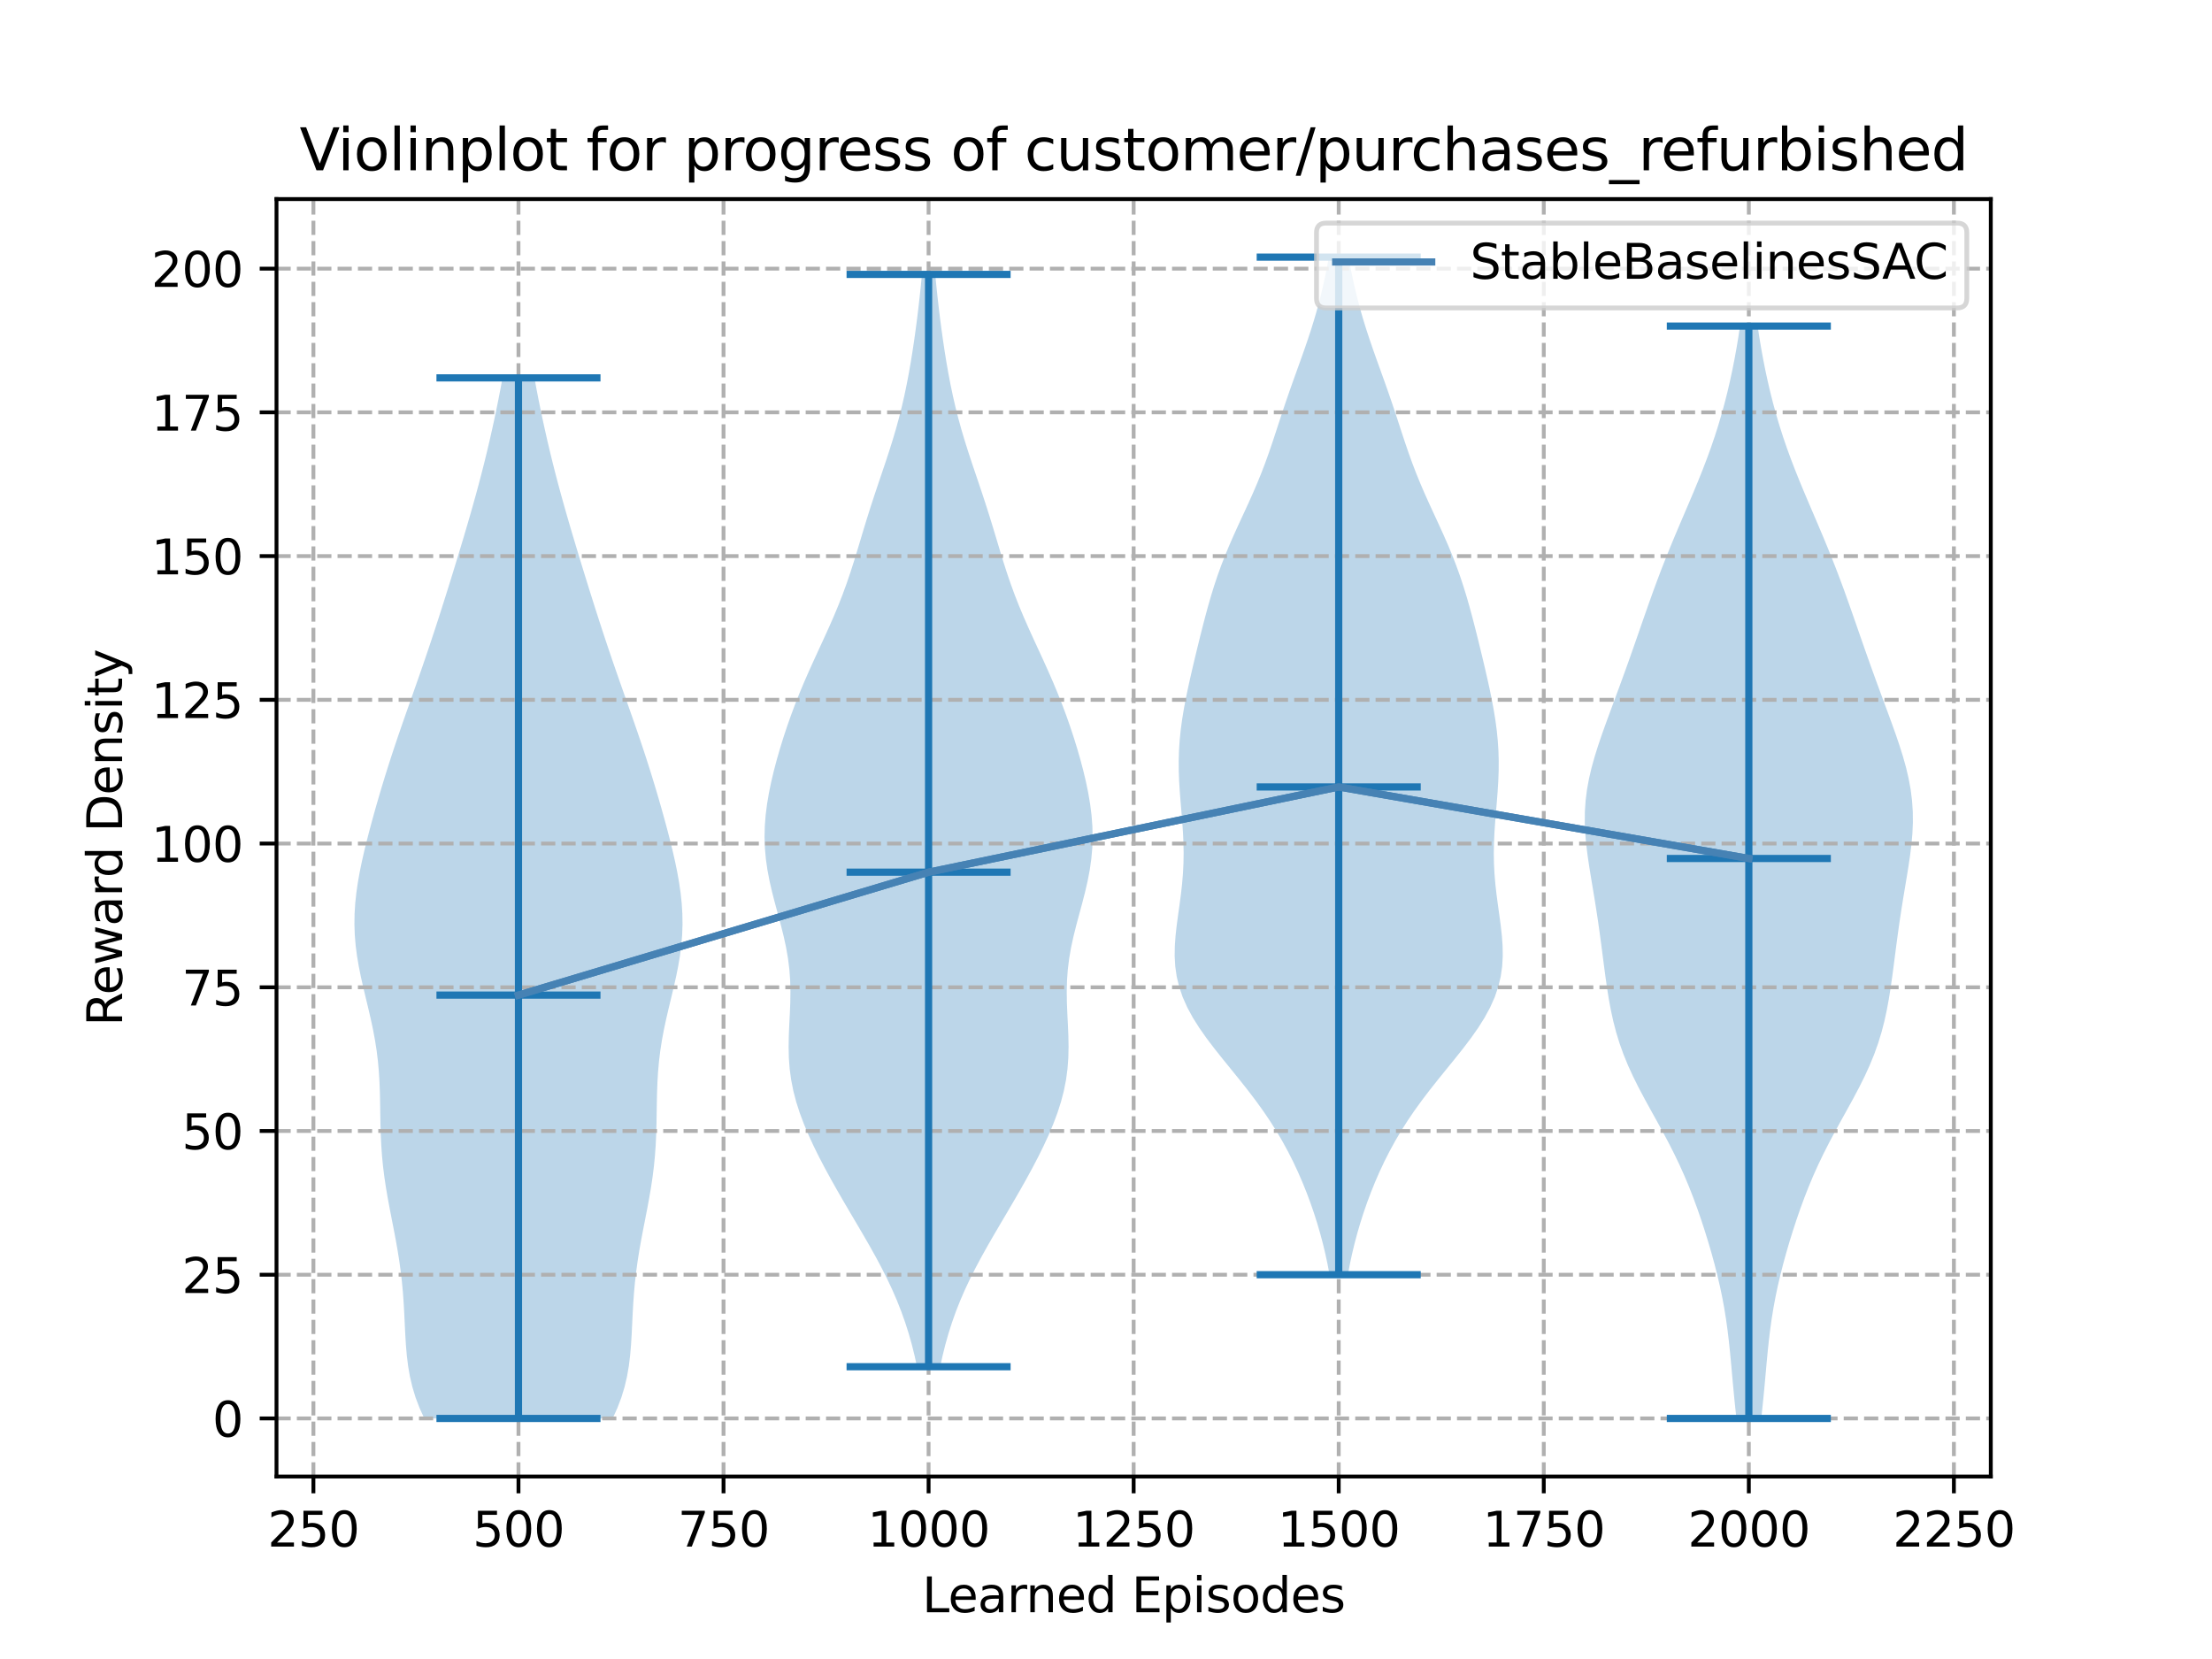 <?xml version="1.0" encoding="utf-8" standalone="no"?>
<!DOCTYPE svg PUBLIC "-//W3C//DTD SVG 1.1//EN"
  "http://www.w3.org/Graphics/SVG/1.1/DTD/svg11.dtd">
<svg xmlns:xlink="http://www.w3.org/1999/xlink" width="460.8pt" height="345.6pt" viewBox="0 0 460.8 345.6" xmlns="http://www.w3.org/2000/svg" version="1.1">
 <defs>
  <style type="text/css">*{stroke-linejoin: round; stroke-linecap: butt}</style>
 </defs>
 <g id="figure_1">
  <g id="patch_1">
   <path d="M 0 345.6 
L 460.8 345.6 
L 460.8 0 
L 0 0 
z
" style="fill: #ffffff"/>
  </g>
  <g id="axes_1">
   <g id="patch_2">
    <path d="M 57.6 307.584 
L 414.72 307.584 
L 414.72 41.472 
L 57.6 41.472 
z
" style="fill: #ffffff"/>
   </g>
   <g id="PolyCollection_1">
    <path d="M 127.622 295.488 
L 88.392 295.488 
L 87.396 293.298 
L 86.567 291.109 
L 85.902 288.919 
L 85.39 286.73 
L 85.013 284.54 
L 84.744 282.35 
L 84.558 280.161 
L 84.425 277.971 
L 84.318 275.782 
L 84.213 273.592 
L 84.089 271.402 
L 83.932 269.213 
L 83.729 267.023 
L 83.477 264.834 
L 83.173 262.644 
L 82.824 260.454 
L 82.435 258.265 
L 82.02 256.075 
L 81.592 253.886 
L 81.167 251.696 
L 80.76 249.507 
L 80.387 247.317 
L 80.061 245.127 
L 79.789 242.938 
L 79.576 240.748 
L 79.422 238.559 
L 79.319 236.369 
L 79.257 234.179 
L 79.219 231.99 
L 79.186 229.8 
L 79.138 227.611 
L 79.057 225.421 
L 78.924 223.231 
L 78.727 221.042 
L 78.458 218.852 
L 78.115 216.663 
L 77.705 214.473 
L 77.237 212.283 
L 76.73 210.094 
L 76.203 207.904 
L 75.681 205.715 
L 75.186 203.525 
L 74.744 201.335 
L 74.373 199.146 
L 74.09 196.956 
L 73.908 194.767 
L 73.833 192.577 
L 73.865 190.387 
L 74 188.198 
L 74.232 186.008 
L 74.55 183.819 
L 74.94 181.629 
L 75.391 179.439 
L 75.89 177.25 
L 76.428 175.06 
L 76.995 172.871 
L 77.586 170.681 
L 78.196 168.491 
L 78.826 166.302 
L 79.473 164.112 
L 80.139 161.923 
L 80.824 159.733 
L 81.528 157.544 
L 82.251 155.354 
L 82.992 153.164 
L 83.746 150.975 
L 84.511 148.785 
L 85.283 146.596 
L 86.056 144.406 
L 86.827 142.216 
L 87.592 140.027 
L 88.348 137.837 
L 89.094 135.648 
L 89.828 133.458 
L 90.551 131.268 
L 91.264 129.079 
L 91.966 126.889 
L 92.661 124.7 
L 93.348 122.51 
L 94.029 120.32 
L 94.704 118.131 
L 95.373 115.941 
L 96.036 113.752 
L 96.691 111.562 
L 97.337 109.372 
L 97.973 107.183 
L 98.595 104.993 
L 99.203 102.804 
L 99.794 100.614 
L 100.368 98.424 
L 100.922 96.235 
L 101.458 94.045 
L 101.974 91.856 
L 102.471 89.666 
L 102.95 87.476 
L 103.411 85.287 
L 103.853 83.097 
L 104.278 80.908 
L 104.685 78.718 
L 111.329 78.718 
L 111.329 78.718 
L 111.735 80.908 
L 112.16 83.097 
L 112.603 85.287 
L 113.064 87.476 
L 113.543 89.666 
L 114.04 91.856 
L 114.556 94.045 
L 115.091 96.235 
L 115.646 98.424 
L 116.219 100.614 
L 116.811 102.804 
L 117.419 104.993 
L 118.041 107.183 
L 118.676 109.372 
L 119.323 111.562 
L 119.978 113.752 
L 120.64 115.941 
L 121.309 118.131 
L 121.985 120.32 
L 122.665 122.51 
L 123.353 124.7 
L 124.047 126.889 
L 124.75 129.079 
L 125.463 131.268 
L 126.186 133.458 
L 126.92 135.648 
L 127.666 137.837 
L 128.422 140.027 
L 129.187 142.216 
L 129.958 144.406 
L 130.731 146.596 
L 131.502 148.785 
L 132.268 150.975 
L 133.022 153.164 
L 133.762 155.354 
L 134.486 157.544 
L 135.19 159.733 
L 135.875 161.923 
L 136.541 164.112 
L 137.188 166.302 
L 137.817 168.491 
L 138.428 170.681 
L 139.019 172.871 
L 139.586 175.06 
L 140.123 177.25 
L 140.623 179.439 
L 141.074 181.629 
L 141.464 183.819 
L 141.781 186.008 
L 142.013 188.198 
L 142.149 190.387 
L 142.181 192.577 
L 142.105 194.767 
L 141.923 196.956 
L 141.641 199.146 
L 141.27 201.335 
L 140.827 203.525 
L 140.333 205.715 
L 139.811 207.904 
L 139.284 210.094 
L 138.776 212.283 
L 138.309 214.473 
L 137.899 216.663 
L 137.556 218.852 
L 137.287 221.042 
L 137.09 223.231 
L 136.957 225.421 
L 136.875 227.611 
L 136.828 229.8 
L 136.795 231.99 
L 136.757 234.179 
L 136.694 236.369 
L 136.592 238.559 
L 136.437 240.748 
L 136.225 242.938 
L 135.953 245.127 
L 135.626 247.317 
L 135.253 249.507 
L 134.847 251.696 
L 134.422 253.886 
L 133.994 256.075 
L 133.578 258.265 
L 133.19 260.454 
L 132.84 262.644 
L 132.537 264.834 
L 132.285 267.023 
L 132.082 269.213 
L 131.924 271.402 
L 131.801 273.592 
L 131.696 275.782 
L 131.589 277.971 
L 131.456 280.161 
L 131.269 282.35 
L 131.001 284.54 
L 130.623 286.73 
L 130.112 288.919 
L 129.447 291.109 
L 128.618 293.298 
L 127.622 295.488 
z
" clip-path="url(#p321c5d4c25)" style="fill: #1f77b4; fill-opacity: 0.3"/>
   </g>
   <g id="PolyCollection_2">
    <path d="M 195.857 284.709 
L 191.027 284.709 
L 190.526 282.411 
L 189.954 280.112 
L 189.305 277.814 
L 188.573 275.516 
L 187.755 273.217 
L 186.848 270.919 
L 185.851 268.62 
L 184.768 266.322 
L 183.605 264.023 
L 182.374 261.725 
L 181.088 259.426 
L 179.762 257.128 
L 178.413 254.829 
L 177.057 252.531 
L 175.709 250.232 
L 174.382 247.934 
L 173.087 245.635 
L 171.833 243.337 
L 170.632 241.038 
L 169.495 238.74 
L 168.434 236.442 
L 167.465 234.143 
L 166.603 231.845 
L 165.866 229.546 
L 165.266 227.248 
L 164.812 224.949 
L 164.503 222.651 
L 164.333 220.352 
L 164.283 218.054 
L 164.324 215.755 
L 164.422 213.457 
L 164.538 211.158 
L 164.631 208.86 
L 164.664 206.561 
L 164.607 204.263 
L 164.441 201.964 
L 164.156 199.666 
L 163.756 197.368 
L 163.257 195.069 
L 162.684 192.771 
L 162.068 190.472 
L 161.446 188.174 
L 160.852 185.875 
L 160.321 183.577 
L 159.879 181.278 
L 159.549 178.98 
L 159.343 176.681 
L 159.268 174.383 
L 159.323 172.084 
L 159.501 169.786 
L 159.792 167.487 
L 160.181 165.189 
L 160.655 162.89 
L 161.201 160.592 
L 161.809 158.294 
L 162.47 155.995 
L 163.18 153.697 
L 163.938 151.398 
L 164.745 149.1 
L 165.602 146.801 
L 166.511 144.503 
L 167.47 142.204 
L 168.473 139.906 
L 169.511 137.607 
L 170.568 135.309 
L 171.628 133.01 
L 172.672 130.712 
L 173.681 128.413 
L 174.641 126.115 
L 175.541 123.816 
L 176.38 121.518 
L 177.162 119.22 
L 177.898 116.921 
L 178.602 114.623 
L 179.292 112.324 
L 179.983 110.026 
L 180.689 107.727 
L 181.417 105.429 
L 182.168 103.13 
L 182.938 100.832 
L 183.716 98.533 
L 184.489 96.235 
L 185.244 93.936 
L 185.967 91.638 
L 186.647 89.339 
L 187.278 87.041 
L 187.858 84.743 
L 188.387 82.444 
L 188.868 80.146 
L 189.308 77.847 
L 189.711 75.549 
L 190.083 73.25 
L 190.429 70.952 
L 190.751 68.653 
L 191.051 66.355 
L 191.331 64.056 
L 191.592 61.758 
L 191.834 59.459 
L 192.057 57.161 
L 194.828 57.161 
L 194.828 57.161 
L 195.051 59.459 
L 195.293 61.758 
L 195.554 64.056 
L 195.834 66.355 
L 196.134 68.653 
L 196.456 70.952 
L 196.801 73.25 
L 197.173 75.549 
L 197.577 77.847 
L 198.016 80.146 
L 198.498 82.444 
L 199.027 84.743 
L 199.606 87.041 
L 200.238 89.339 
L 200.918 91.638 
L 201.641 93.936 
L 202.395 96.235 
L 203.169 98.533 
L 203.947 100.832 
L 204.716 103.13 
L 205.467 105.429 
L 206.195 107.727 
L 206.901 110.026 
L 207.593 112.324 
L 208.283 114.623 
L 208.987 116.921 
L 209.722 119.22 
L 210.504 121.518 
L 211.343 123.816 
L 212.244 126.115 
L 213.204 128.413 
L 214.213 130.712 
L 215.256 133.01 
L 216.316 135.309 
L 217.374 137.607 
L 218.411 139.906 
L 219.414 142.204 
L 220.373 144.503 
L 221.282 146.801 
L 222.14 149.1 
L 222.947 151.398 
L 223.705 153.697 
L 224.415 155.995 
L 225.076 158.294 
L 225.683 160.592 
L 226.229 162.89 
L 226.704 165.189 
L 227.093 167.487 
L 227.383 169.786 
L 227.562 172.084 
L 227.616 174.383 
L 227.542 176.681 
L 227.336 178.98 
L 227.005 181.278 
L 226.564 183.577 
L 226.032 185.875 
L 225.439 188.174 
L 224.817 190.472 
L 224.201 192.771 
L 223.628 195.069 
L 223.129 197.368 
L 222.729 199.666 
L 222.444 201.964 
L 222.277 204.263 
L 222.221 206.561 
L 222.254 208.86 
L 222.347 211.158 
L 222.463 213.457 
L 222.561 215.755 
L 222.602 218.054 
L 222.551 220.352 
L 222.381 222.651 
L 222.073 224.949 
L 221.619 227.248 
L 221.019 229.546 
L 220.281 231.845 
L 219.42 234.143 
L 218.451 236.442 
L 217.39 238.74 
L 216.252 241.038 
L 215.051 243.337 
L 213.798 245.635 
L 212.503 247.934 
L 211.175 250.232 
L 209.827 252.531 
L 208.471 254.829 
L 207.122 257.128 
L 205.796 259.426 
L 204.51 261.725 
L 203.279 264.023 
L 202.117 266.322 
L 201.034 268.62 
L 200.037 270.919 
L 199.129 273.217 
L 198.311 275.516 
L 197.58 277.814 
L 196.931 280.112 
L 196.359 282.411 
L 195.857 284.709 
z
" clip-path="url(#p321c5d4c25)" style="fill: #1f77b4; fill-opacity: 0.3"/>
   </g>
   <g id="PolyCollection_3">
    <path d="M 280.786 265.547 
L 276.969 265.547 
L 276.565 263.406 
L 276.108 261.265 
L 275.596 259.124 
L 275.028 256.983 
L 274.403 254.841 
L 273.721 252.7 
L 272.98 250.559 
L 272.18 248.418 
L 271.316 246.277 
L 270.385 244.135 
L 269.382 241.994 
L 268.298 239.853 
L 267.128 237.712 
L 265.866 235.571 
L 264.505 233.429 
L 263.047 231.288 
L 261.496 229.147 
L 259.862 227.006 
L 258.164 224.864 
L 256.43 222.723 
L 254.692 220.582 
L 252.988 218.441 
L 251.362 216.3 
L 249.854 214.158 
L 248.502 212.017 
L 247.338 209.876 
L 246.383 207.735 
L 245.648 205.594 
L 245.133 203.452 
L 244.826 201.311 
L 244.704 199.17 
L 244.738 197.029 
L 244.893 194.888 
L 245.133 192.746 
L 245.421 190.605 
L 245.721 188.464 
L 246.004 186.323 
L 246.245 184.182 
L 246.426 182.04 
L 246.536 179.899 
L 246.572 177.758 
L 246.537 175.617 
L 246.439 173.476 
L 246.294 171.334 
L 246.12 169.193 
L 245.939 167.052 
L 245.771 164.911 
L 245.639 162.77 
L 245.559 160.628 
L 245.546 158.487 
L 245.608 156.346 
L 245.748 154.205 
L 245.965 152.063 
L 246.253 149.922 
L 246.603 147.781 
L 247.005 145.64 
L 247.447 143.499 
L 247.918 141.357 
L 248.411 139.216 
L 248.917 137.075 
L 249.435 134.934 
L 249.961 132.793 
L 250.5 130.651 
L 251.056 128.51 
L 251.637 126.369 
L 252.252 124.228 
L 252.911 122.087 
L 253.623 119.945 
L 254.395 117.804 
L 255.227 115.663 
L 256.118 113.522 
L 257.057 111.381 
L 258.031 109.239 
L 259.022 107.098 
L 260.008 104.957 
L 260.97 102.816 
L 261.892 100.675 
L 262.765 98.533 
L 263.584 96.392 
L 264.353 94.251 
L 265.084 92.11 
L 265.791 89.969 
L 266.49 87.827 
L 267.194 85.686 
L 267.914 83.545 
L 268.654 81.404 
L 269.413 79.262 
L 270.183 77.121 
L 270.954 74.98 
L 271.714 72.839 
L 272.45 70.698 
L 273.152 68.556 
L 273.814 66.415 
L 274.43 64.274 
L 274.999 62.133 
L 275.521 59.992 
L 275.998 57.85 
L 276.431 55.709 
L 276.821 53.568 
L 280.934 53.568 
L 280.934 53.568 
L 281.325 55.709 
L 281.758 57.85 
L 282.234 59.992 
L 282.756 62.133 
L 283.325 64.274 
L 283.942 66.415 
L 284.603 68.556 
L 285.306 70.698 
L 286.042 72.839 
L 286.801 74.98 
L 287.572 77.121 
L 288.342 79.262 
L 289.101 81.404 
L 289.841 83.545 
L 290.561 85.686 
L 291.265 87.827 
L 291.964 89.969 
L 292.671 92.11 
L 293.402 94.251 
L 294.172 96.392 
L 294.991 98.533 
L 295.863 100.675 
L 296.785 102.816 
L 297.748 104.957 
L 298.734 107.098 
L 299.724 109.239 
L 300.698 111.381 
L 301.638 113.522 
L 302.528 115.663 
L 303.361 117.804 
L 304.132 119.945 
L 304.844 122.087 
L 305.503 124.228 
L 306.119 126.369 
L 306.699 128.51 
L 307.255 130.651 
L 307.794 132.793 
L 308.321 134.934 
L 308.838 137.075 
L 309.345 139.216 
L 309.837 141.357 
L 310.309 143.499 
L 310.75 145.64 
L 311.152 147.781 
L 311.502 149.922 
L 311.79 152.063 
L 312.007 154.205 
L 312.147 156.346 
L 312.209 158.487 
L 312.196 160.628 
L 312.116 162.77 
L 311.984 164.911 
L 311.817 167.052 
L 311.635 169.193 
L 311.462 171.334 
L 311.317 173.476 
L 311.219 175.617 
L 311.183 177.758 
L 311.219 179.899 
L 311.33 182.04 
L 311.511 184.182 
L 311.752 186.323 
L 312.035 188.464 
L 312.335 190.605 
L 312.622 192.746 
L 312.862 194.888 
L 313.018 197.029 
L 313.052 199.17 
L 312.93 201.311 
L 312.622 203.452 
L 312.107 205.594 
L 311.372 207.735 
L 310.417 209.876 
L 309.253 212.017 
L 307.901 214.158 
L 306.393 216.3 
L 304.767 218.441 
L 303.064 220.582 
L 301.325 222.723 
L 299.591 224.864 
L 297.894 227.006 
L 296.26 229.147 
L 294.708 231.288 
L 293.25 233.429 
L 291.89 235.571 
L 290.627 237.712 
L 289.457 239.853 
L 288.374 241.994 
L 287.37 244.135 
L 286.439 246.277 
L 285.576 248.418 
L 284.775 250.559 
L 284.035 252.7 
L 283.353 254.841 
L 282.728 256.983 
L 282.16 259.124 
L 281.647 261.265 
L 281.19 263.406 
L 280.786 265.547 
z
" clip-path="url(#p321c5d4c25)" style="fill: #1f77b4; fill-opacity: 0.3"/>
   </g>
   <g id="PolyCollection_4">
    <path d="M 366.898 295.488 
L 361.729 295.488 
L 361.479 293.19 
L 361.246 290.891 
L 361.028 288.593 
L 360.82 286.294 
L 360.613 283.996 
L 360.395 281.697 
L 360.155 279.399 
L 359.88 277.1 
L 359.561 274.802 
L 359.191 272.503 
L 358.764 270.205 
L 358.281 267.906 
L 357.744 265.608 
L 357.158 263.309 
L 356.526 261.011 
L 355.853 258.712 
L 355.141 256.414 
L 354.39 254.116 
L 353.595 251.817 
L 352.751 249.519 
L 351.851 247.22 
L 350.886 244.922 
L 349.853 242.623 
L 348.749 240.325 
L 347.579 238.026 
L 346.355 235.728 
L 345.093 233.429 
L 343.818 231.131 
L 342.557 228.832 
L 341.34 226.534 
L 340.194 224.235 
L 339.142 221.937 
L 338.201 219.638 
L 337.379 217.34 
L 336.674 215.042 
L 336.078 212.743 
L 335.576 210.445 
L 335.151 208.146 
L 334.783 205.848 
L 334.455 203.549 
L 334.149 201.251 
L 333.852 198.952 
L 333.554 196.654 
L 333.245 194.355 
L 332.919 192.057 
L 332.573 189.758 
L 332.208 187.46 
L 331.828 185.161 
L 331.444 182.863 
L 331.071 180.565 
L 330.73 178.266 
L 330.445 175.968 
L 330.24 173.669 
L 330.139 171.371 
L 330.159 169.072 
L 330.313 166.774 
L 330.603 164.475 
L 331.024 162.177 
L 331.565 159.878 
L 332.208 157.58 
L 332.93 155.281 
L 333.712 152.983 
L 334.533 150.684 
L 335.376 148.386 
L 336.227 146.087 
L 337.077 143.789 
L 337.92 141.491 
L 338.751 139.192 
L 339.571 136.894 
L 340.38 134.595 
L 341.182 132.297 
L 341.98 129.998 
L 342.781 127.7 
L 343.59 125.401 
L 344.415 123.103 
L 345.262 120.804 
L 346.135 118.506 
L 347.037 116.207 
L 347.966 113.909 
L 348.921 111.61 
L 349.893 109.312 
L 350.877 107.013 
L 351.86 104.715 
L 352.833 102.417 
L 353.785 100.118 
L 354.706 97.82 
L 355.588 95.521 
L 356.423 93.223 
L 357.209 90.924 
L 357.942 88.626 
L 358.624 86.327 
L 359.254 84.029 
L 359.837 81.73 
L 360.375 79.432 
L 360.87 77.133 
L 361.326 74.835 
L 361.745 72.536 
L 362.128 70.238 
L 362.475 67.939 
L 366.151 67.939 
L 366.151 67.939 
L 366.498 70.238 
L 366.881 72.536 
L 367.3 74.835 
L 367.756 77.133 
L 368.252 79.432 
L 368.789 81.73 
L 369.372 84.029 
L 370.003 86.327 
L 370.684 88.626 
L 371.417 90.924 
L 372.203 93.223 
L 373.038 95.521 
L 373.92 97.82 
L 374.841 100.118 
L 375.793 102.417 
L 376.766 104.715 
L 377.75 107.013 
L 378.733 109.312 
L 379.706 111.61 
L 380.66 113.909 
L 381.589 116.207 
L 382.491 118.506 
L 383.364 120.804 
L 384.211 123.103 
L 385.036 125.401 
L 385.846 127.7 
L 386.646 129.998 
L 387.445 132.297 
L 388.246 134.595 
L 389.055 136.894 
L 389.875 139.192 
L 390.707 141.491 
L 391.549 143.789 
L 392.399 146.087 
L 393.25 148.386 
L 394.093 150.684 
L 394.914 152.983 
L 395.696 155.281 
L 396.419 157.58 
L 397.061 159.878 
L 397.602 162.177 
L 398.023 164.475 
L 398.313 166.774 
L 398.467 169.072 
L 398.487 171.371 
L 398.386 173.669 
L 398.181 175.968 
L 397.896 178.266 
L 397.555 180.565 
L 397.182 182.863 
L 396.798 185.161 
L 396.418 187.46 
L 396.053 189.758 
L 395.707 192.057 
L 395.382 194.355 
L 395.072 196.654 
L 394.774 198.952 
L 394.477 201.251 
L 394.172 203.549 
L 393.843 205.848 
L 393.475 208.146 
L 393.05 210.445 
L 392.549 212.743 
L 391.953 215.042 
L 391.248 217.34 
L 390.425 219.638 
L 389.484 221.937 
L 388.432 224.235 
L 387.286 226.534 
L 386.069 228.832 
L 384.808 231.131 
L 383.533 233.429 
L 382.271 235.728 
L 381.047 238.026 
L 379.877 240.325 
L 378.774 242.623 
L 377.74 244.922 
L 376.776 247.22 
L 375.875 249.519 
L 375.031 251.817 
L 374.236 254.116 
L 373.485 256.414 
L 372.773 258.712 
L 372.1 261.011 
L 371.469 263.309 
L 370.882 265.608 
L 370.345 267.906 
L 369.862 270.205 
L 369.436 272.503 
L 369.065 274.802 
L 368.746 277.1 
L 368.471 279.399 
L 368.231 281.697 
L 368.013 283.996 
L 367.806 286.294 
L 367.598 288.593 
L 367.38 290.891 
L 367.147 293.19 
L 366.898 295.488 
z
" clip-path="url(#p321c5d4c25)" style="fill: #1f77b4; fill-opacity: 0.3"/>
   </g>
   <g id="matplotlib.axis_1">
    <g id="xtick_1">
     <g id="line2d_1">
      <path d="M 65.289 307.584 
L 65.289 41.472 
" clip-path="url(#p321c5d4c25)" style="fill: none; stroke-dasharray: 2.96,1.28; stroke-dashoffset: 0; stroke: #b0b0b0; stroke-width: 0.8"/>
     </g>
     <g id="line2d_2">
      <defs>
       <path id="m574aa22ceb" d="M 0 0 
L 0 3.5 
" style="stroke: #000000; stroke-width: 0.8"/>
      </defs>
      <g>
       <use xlink:href="#m574aa22ceb" x="65.289" y="307.584" style="stroke: #000000; stroke-width: 0.8"/>
      </g>
     </g>
     <g id="text_1">
      <!-- 250 -->
      <g transform="translate(55.745 322.182)scale(0.1 -0.1)">
       <defs>
        <path id="DejaVuSans-32" d="M 1228 531 
L 3431 531 
L 3431 0 
L 469 0 
L 469 531 
Q 828 903 1448 1529 
Q 2069 2156 2228 2338 
Q 2531 2678 2651 2914 
Q 2772 3150 2772 3378 
Q 2772 3750 2511 3984 
Q 2250 4219 1831 4219 
Q 1534 4219 1204 4116 
Q 875 4013 500 3803 
L 500 4441 
Q 881 4594 1212 4672 
Q 1544 4750 1819 4750 
Q 2544 4750 2975 4387 
Q 3406 4025 3406 3419 
Q 3406 3131 3298 2873 
Q 3191 2616 2906 2266 
Q 2828 2175 2409 1742 
Q 1991 1309 1228 531 
z
" transform="scale(0.016)"/>
        <path id="DejaVuSans-35" d="M 691 4666 
L 3169 4666 
L 3169 4134 
L 1269 4134 
L 1269 2991 
Q 1406 3038 1543 3061 
Q 1681 3084 1819 3084 
Q 2600 3084 3056 2656 
Q 3513 2228 3513 1497 
Q 3513 744 3044 326 
Q 2575 -91 1722 -91 
Q 1428 -91 1123 -41 
Q 819 9 494 109 
L 494 744 
Q 775 591 1075 516 
Q 1375 441 1709 441 
Q 2250 441 2565 725 
Q 2881 1009 2881 1497 
Q 2881 1984 2565 2268 
Q 2250 2553 1709 2553 
Q 1456 2553 1204 2497 
Q 953 2441 691 2322 
L 691 4666 
z
" transform="scale(0.016)"/>
        <path id="DejaVuSans-30" d="M 2034 4250 
Q 1547 4250 1301 3770 
Q 1056 3291 1056 2328 
Q 1056 1369 1301 889 
Q 1547 409 2034 409 
Q 2525 409 2770 889 
Q 3016 1369 3016 2328 
Q 3016 3291 2770 3770 
Q 2525 4250 2034 4250 
z
M 2034 4750 
Q 2819 4750 3233 4129 
Q 3647 3509 3647 2328 
Q 3647 1150 3233 529 
Q 2819 -91 2034 -91 
Q 1250 -91 836 529 
Q 422 1150 422 2328 
Q 422 3509 836 4129 
Q 1250 4750 2034 4750 
z
" transform="scale(0.016)"/>
       </defs>
       <use xlink:href="#DejaVuSans-32"/>
       <use xlink:href="#DejaVuSans-35" x="63.623"/>
       <use xlink:href="#DejaVuSans-30" x="127.246"/>
      </g>
     </g>
    </g>
    <g id="xtick_2">
     <g id="line2d_3">
      <path d="M 108.007 307.584 
L 108.007 41.472 
" clip-path="url(#p321c5d4c25)" style="fill: none; stroke-dasharray: 2.96,1.28; stroke-dashoffset: 0; stroke: #b0b0b0; stroke-width: 0.8"/>
     </g>
     <g id="line2d_4">
      <g>
       <use xlink:href="#m574aa22ceb" x="108.007" y="307.584" style="stroke: #000000; stroke-width: 0.8"/>
      </g>
     </g>
     <g id="text_2">
      <!-- 500 -->
      <g transform="translate(98.463 322.182)scale(0.1 -0.1)">
       <use xlink:href="#DejaVuSans-35"/>
       <use xlink:href="#DejaVuSans-30" x="63.623"/>
       <use xlink:href="#DejaVuSans-30" x="127.246"/>
      </g>
     </g>
    </g>
    <g id="xtick_3">
     <g id="line2d_5">
      <path d="M 150.725 307.584 
L 150.725 41.472 
" clip-path="url(#p321c5d4c25)" style="fill: none; stroke-dasharray: 2.96,1.28; stroke-dashoffset: 0; stroke: #b0b0b0; stroke-width: 0.8"/>
     </g>
     <g id="line2d_6">
      <g>
       <use xlink:href="#m574aa22ceb" x="150.725" y="307.584" style="stroke: #000000; stroke-width: 0.8"/>
      </g>
     </g>
     <g id="text_3">
      <!-- 750 -->
      <g transform="translate(141.181 322.182)scale(0.1 -0.1)">
       <defs>
        <path id="DejaVuSans-37" d="M 525 4666 
L 3525 4666 
L 3525 4397 
L 1831 0 
L 1172 0 
L 2766 4134 
L 525 4134 
L 525 4666 
z
" transform="scale(0.016)"/>
       </defs>
       <use xlink:href="#DejaVuSans-37"/>
       <use xlink:href="#DejaVuSans-35" x="63.623"/>
       <use xlink:href="#DejaVuSans-30" x="127.246"/>
      </g>
     </g>
    </g>
    <g id="xtick_4">
     <g id="line2d_7">
      <path d="M 193.442 307.584 
L 193.442 41.472 
" clip-path="url(#p321c5d4c25)" style="fill: none; stroke-dasharray: 2.96,1.28; stroke-dashoffset: 0; stroke: #b0b0b0; stroke-width: 0.8"/>
     </g>
     <g id="line2d_8">
      <g>
       <use xlink:href="#m574aa22ceb" x="193.442" y="307.584" style="stroke: #000000; stroke-width: 0.8"/>
      </g>
     </g>
     <g id="text_4">
      <!-- 1000 -->
      <g transform="translate(180.717 322.182)scale(0.1 -0.1)">
       <defs>
        <path id="DejaVuSans-31" d="M 794 531 
L 1825 531 
L 1825 4091 
L 703 3866 
L 703 4441 
L 1819 4666 
L 2450 4666 
L 2450 531 
L 3481 531 
L 3481 0 
L 794 0 
L 794 531 
z
" transform="scale(0.016)"/>
       </defs>
       <use xlink:href="#DejaVuSans-31"/>
       <use xlink:href="#DejaVuSans-30" x="63.623"/>
       <use xlink:href="#DejaVuSans-30" x="127.246"/>
       <use xlink:href="#DejaVuSans-30" x="190.869"/>
      </g>
     </g>
    </g>
    <g id="xtick_5">
     <g id="line2d_9">
      <path d="M 236.16 307.584 
L 236.16 41.472 
" clip-path="url(#p321c5d4c25)" style="fill: none; stroke-dasharray: 2.96,1.28; stroke-dashoffset: 0; stroke: #b0b0b0; stroke-width: 0.8"/>
     </g>
     <g id="line2d_10">
      <g>
       <use xlink:href="#m574aa22ceb" x="236.16" y="307.584" style="stroke: #000000; stroke-width: 0.8"/>
      </g>
     </g>
     <g id="text_5">
      <!-- 1250 -->
      <g transform="translate(223.435 322.182)scale(0.1 -0.1)">
       <use xlink:href="#DejaVuSans-31"/>
       <use xlink:href="#DejaVuSans-32" x="63.623"/>
       <use xlink:href="#DejaVuSans-35" x="127.246"/>
       <use xlink:href="#DejaVuSans-30" x="190.869"/>
      </g>
     </g>
    </g>
    <g id="xtick_6">
     <g id="line2d_11">
      <path d="M 278.878 307.584 
L 278.878 41.472 
" clip-path="url(#p321c5d4c25)" style="fill: none; stroke-dasharray: 2.96,1.28; stroke-dashoffset: 0; stroke: #b0b0b0; stroke-width: 0.8"/>
     </g>
     <g id="line2d_12">
      <g>
       <use xlink:href="#m574aa22ceb" x="278.878" y="307.584" style="stroke: #000000; stroke-width: 0.8"/>
      </g>
     </g>
     <g id="text_6">
      <!-- 1500 -->
      <g transform="translate(266.153 322.182)scale(0.1 -0.1)">
       <use xlink:href="#DejaVuSans-31"/>
       <use xlink:href="#DejaVuSans-35" x="63.623"/>
       <use xlink:href="#DejaVuSans-30" x="127.246"/>
       <use xlink:href="#DejaVuSans-30" x="190.869"/>
      </g>
     </g>
    </g>
    <g id="xtick_7">
     <g id="line2d_13">
      <path d="M 321.595 307.584 
L 321.595 41.472 
" clip-path="url(#p321c5d4c25)" style="fill: none; stroke-dasharray: 2.96,1.28; stroke-dashoffset: 0; stroke: #b0b0b0; stroke-width: 0.8"/>
     </g>
     <g id="line2d_14">
      <g>
       <use xlink:href="#m574aa22ceb" x="321.595" y="307.584" style="stroke: #000000; stroke-width: 0.8"/>
      </g>
     </g>
     <g id="text_7">
      <!-- 1750 -->
      <g transform="translate(308.87 322.182)scale(0.1 -0.1)">
       <use xlink:href="#DejaVuSans-31"/>
       <use xlink:href="#DejaVuSans-37" x="63.623"/>
       <use xlink:href="#DejaVuSans-35" x="127.246"/>
       <use xlink:href="#DejaVuSans-30" x="190.869"/>
      </g>
     </g>
    </g>
    <g id="xtick_8">
     <g id="line2d_15">
      <path d="M 364.313 307.584 
L 364.313 41.472 
" clip-path="url(#p321c5d4c25)" style="fill: none; stroke-dasharray: 2.96,1.28; stroke-dashoffset: 0; stroke: #b0b0b0; stroke-width: 0.8"/>
     </g>
     <g id="line2d_16">
      <g>
       <use xlink:href="#m574aa22ceb" x="364.313" y="307.584" style="stroke: #000000; stroke-width: 0.8"/>
      </g>
     </g>
     <g id="text_8">
      <!-- 2000 -->
      <g transform="translate(351.588 322.182)scale(0.1 -0.1)">
       <use xlink:href="#DejaVuSans-32"/>
       <use xlink:href="#DejaVuSans-30" x="63.623"/>
       <use xlink:href="#DejaVuSans-30" x="127.246"/>
       <use xlink:href="#DejaVuSans-30" x="190.869"/>
      </g>
     </g>
    </g>
    <g id="xtick_9">
     <g id="line2d_17">
      <path d="M 407.031 307.584 
L 407.031 41.472 
" clip-path="url(#p321c5d4c25)" style="fill: none; stroke-dasharray: 2.96,1.28; stroke-dashoffset: 0; stroke: #b0b0b0; stroke-width: 0.8"/>
     </g>
     <g id="line2d_18">
      <g>
       <use xlink:href="#m574aa22ceb" x="407.031" y="307.584" style="stroke: #000000; stroke-width: 0.8"/>
      </g>
     </g>
     <g id="text_9">
      <!-- 2250 -->
      <g transform="translate(394.306 322.182)scale(0.1 -0.1)">
       <use xlink:href="#DejaVuSans-32"/>
       <use xlink:href="#DejaVuSans-32" x="63.623"/>
       <use xlink:href="#DejaVuSans-35" x="127.246"/>
       <use xlink:href="#DejaVuSans-30" x="190.869"/>
      </g>
     </g>
    </g>
    <g id="text_10">
     <!-- Learned Episodes -->
     <g transform="translate(192.102 335.861)scale(0.1 -0.1)">
      <defs>
       <path id="DejaVuSans-4c" d="M 628 4666 
L 1259 4666 
L 1259 531 
L 3531 531 
L 3531 0 
L 628 0 
L 628 4666 
z
" transform="scale(0.016)"/>
       <path id="DejaVuSans-65" d="M 3597 1894 
L 3597 1613 
L 953 1613 
Q 991 1019 1311 708 
Q 1631 397 2203 397 
Q 2534 397 2845 478 
Q 3156 559 3463 722 
L 3463 178 
Q 3153 47 2828 -22 
Q 2503 -91 2169 -91 
Q 1331 -91 842 396 
Q 353 884 353 1716 
Q 353 2575 817 3079 
Q 1281 3584 2069 3584 
Q 2775 3584 3186 3129 
Q 3597 2675 3597 1894 
z
M 3022 2063 
Q 3016 2534 2758 2815 
Q 2500 3097 2075 3097 
Q 1594 3097 1305 2825 
Q 1016 2553 972 2059 
L 3022 2063 
z
" transform="scale(0.016)"/>
       <path id="DejaVuSans-61" d="M 2194 1759 
Q 1497 1759 1228 1600 
Q 959 1441 959 1056 
Q 959 750 1161 570 
Q 1363 391 1709 391 
Q 2188 391 2477 730 
Q 2766 1069 2766 1631 
L 2766 1759 
L 2194 1759 
z
M 3341 1997 
L 3341 0 
L 2766 0 
L 2766 531 
Q 2569 213 2275 61 
Q 1981 -91 1556 -91 
Q 1019 -91 701 211 
Q 384 513 384 1019 
Q 384 1609 779 1909 
Q 1175 2209 1959 2209 
L 2766 2209 
L 2766 2266 
Q 2766 2663 2505 2880 
Q 2244 3097 1772 3097 
Q 1472 3097 1187 3025 
Q 903 2953 641 2809 
L 641 3341 
Q 956 3463 1253 3523 
Q 1550 3584 1831 3584 
Q 2591 3584 2966 3190 
Q 3341 2797 3341 1997 
z
" transform="scale(0.016)"/>
       <path id="DejaVuSans-72" d="M 2631 2963 
Q 2534 3019 2420 3045 
Q 2306 3072 2169 3072 
Q 1681 3072 1420 2755 
Q 1159 2438 1159 1844 
L 1159 0 
L 581 0 
L 581 3500 
L 1159 3500 
L 1159 2956 
Q 1341 3275 1631 3429 
Q 1922 3584 2338 3584 
Q 2397 3584 2469 3576 
Q 2541 3569 2628 3553 
L 2631 2963 
z
" transform="scale(0.016)"/>
       <path id="DejaVuSans-6e" d="M 3513 2113 
L 3513 0 
L 2938 0 
L 2938 2094 
Q 2938 2591 2744 2837 
Q 2550 3084 2163 3084 
Q 1697 3084 1428 2787 
Q 1159 2491 1159 1978 
L 1159 0 
L 581 0 
L 581 3500 
L 1159 3500 
L 1159 2956 
Q 1366 3272 1645 3428 
Q 1925 3584 2291 3584 
Q 2894 3584 3203 3211 
Q 3513 2838 3513 2113 
z
" transform="scale(0.016)"/>
       <path id="DejaVuSans-64" d="M 2906 2969 
L 2906 4863 
L 3481 4863 
L 3481 0 
L 2906 0 
L 2906 525 
Q 2725 213 2448 61 
Q 2172 -91 1784 -91 
Q 1150 -91 751 415 
Q 353 922 353 1747 
Q 353 2572 751 3078 
Q 1150 3584 1784 3584 
Q 2172 3584 2448 3432 
Q 2725 3281 2906 2969 
z
M 947 1747 
Q 947 1113 1208 752 
Q 1469 391 1925 391 
Q 2381 391 2643 752 
Q 2906 1113 2906 1747 
Q 2906 2381 2643 2742 
Q 2381 3103 1925 3103 
Q 1469 3103 1208 2742 
Q 947 2381 947 1747 
z
" transform="scale(0.016)"/>
       <path id="DejaVuSans-20" transform="scale(0.016)"/>
       <path id="DejaVuSans-45" d="M 628 4666 
L 3578 4666 
L 3578 4134 
L 1259 4134 
L 1259 2753 
L 3481 2753 
L 3481 2222 
L 1259 2222 
L 1259 531 
L 3634 531 
L 3634 0 
L 628 0 
L 628 4666 
z
" transform="scale(0.016)"/>
       <path id="DejaVuSans-70" d="M 1159 525 
L 1159 -1331 
L 581 -1331 
L 581 3500 
L 1159 3500 
L 1159 2969 
Q 1341 3281 1617 3432 
Q 1894 3584 2278 3584 
Q 2916 3584 3314 3078 
Q 3713 2572 3713 1747 
Q 3713 922 3314 415 
Q 2916 -91 2278 -91 
Q 1894 -91 1617 61 
Q 1341 213 1159 525 
z
M 3116 1747 
Q 3116 2381 2855 2742 
Q 2594 3103 2138 3103 
Q 1681 3103 1420 2742 
Q 1159 2381 1159 1747 
Q 1159 1113 1420 752 
Q 1681 391 2138 391 
Q 2594 391 2855 752 
Q 3116 1113 3116 1747 
z
" transform="scale(0.016)"/>
       <path id="DejaVuSans-69" d="M 603 3500 
L 1178 3500 
L 1178 0 
L 603 0 
L 603 3500 
z
M 603 4863 
L 1178 4863 
L 1178 4134 
L 603 4134 
L 603 4863 
z
" transform="scale(0.016)"/>
       <path id="DejaVuSans-73" d="M 2834 3397 
L 2834 2853 
Q 2591 2978 2328 3040 
Q 2066 3103 1784 3103 
Q 1356 3103 1142 2972 
Q 928 2841 928 2578 
Q 928 2378 1081 2264 
Q 1234 2150 1697 2047 
L 1894 2003 
Q 2506 1872 2764 1633 
Q 3022 1394 3022 966 
Q 3022 478 2636 193 
Q 2250 -91 1575 -91 
Q 1294 -91 989 -36 
Q 684 19 347 128 
L 347 722 
Q 666 556 975 473 
Q 1284 391 1588 391 
Q 1994 391 2212 530 
Q 2431 669 2431 922 
Q 2431 1156 2273 1281 
Q 2116 1406 1581 1522 
L 1381 1569 
Q 847 1681 609 1914 
Q 372 2147 372 2553 
Q 372 3047 722 3315 
Q 1072 3584 1716 3584 
Q 2034 3584 2315 3537 
Q 2597 3491 2834 3397 
z
" transform="scale(0.016)"/>
       <path id="DejaVuSans-6f" d="M 1959 3097 
Q 1497 3097 1228 2736 
Q 959 2375 959 1747 
Q 959 1119 1226 758 
Q 1494 397 1959 397 
Q 2419 397 2687 759 
Q 2956 1122 2956 1747 
Q 2956 2369 2687 2733 
Q 2419 3097 1959 3097 
z
M 1959 3584 
Q 2709 3584 3137 3096 
Q 3566 2609 3566 1747 
Q 3566 888 3137 398 
Q 2709 -91 1959 -91 
Q 1206 -91 779 398 
Q 353 888 353 1747 
Q 353 2609 779 3096 
Q 1206 3584 1959 3584 
z
" transform="scale(0.016)"/>
      </defs>
      <use xlink:href="#DejaVuSans-4c"/>
      <use xlink:href="#DejaVuSans-65" x="53.963"/>
      <use xlink:href="#DejaVuSans-61" x="115.486"/>
      <use xlink:href="#DejaVuSans-72" x="176.766"/>
      <use xlink:href="#DejaVuSans-6e" x="216.129"/>
      <use xlink:href="#DejaVuSans-65" x="279.508"/>
      <use xlink:href="#DejaVuSans-64" x="341.031"/>
      <use xlink:href="#DejaVuSans-20" x="404.508"/>
      <use xlink:href="#DejaVuSans-45" x="436.295"/>
      <use xlink:href="#DejaVuSans-70" x="499.479"/>
      <use xlink:href="#DejaVuSans-69" x="562.955"/>
      <use xlink:href="#DejaVuSans-73" x="590.738"/>
      <use xlink:href="#DejaVuSans-6f" x="642.838"/>
      <use xlink:href="#DejaVuSans-64" x="704.02"/>
      <use xlink:href="#DejaVuSans-65" x="767.496"/>
      <use xlink:href="#DejaVuSans-73" x="829.02"/>
     </g>
    </g>
   </g>
   <g id="matplotlib.axis_2">
    <g id="ytick_1">
     <g id="line2d_19">
      <path d="M 57.6 295.488 
L 414.72 295.488 
" clip-path="url(#p321c5d4c25)" style="fill: none; stroke-dasharray: 2.96,1.28; stroke-dashoffset: 0; stroke: #b0b0b0; stroke-width: 0.8"/>
     </g>
     <g id="line2d_20">
      <defs>
       <path id="m6f2d496973" d="M 0 0 
L -3.5 0 
" style="stroke: #000000; stroke-width: 0.8"/>
      </defs>
      <g>
       <use xlink:href="#m6f2d496973" x="57.6" y="295.488" style="stroke: #000000; stroke-width: 0.8"/>
      </g>
     </g>
     <g id="text_11">
      <!-- 0 -->
      <g transform="translate(44.237 299.287)scale(0.1 -0.1)">
       <use xlink:href="#DejaVuSans-30"/>
      </g>
     </g>
    </g>
    <g id="ytick_2">
     <g id="line2d_21">
      <path d="M 57.6 265.547 
L 414.72 265.547 
" clip-path="url(#p321c5d4c25)" style="fill: none; stroke-dasharray: 2.96,1.28; stroke-dashoffset: 0; stroke: #b0b0b0; stroke-width: 0.8"/>
     </g>
     <g id="line2d_22">
      <g>
       <use xlink:href="#m6f2d496973" x="57.6" y="265.547" style="stroke: #000000; stroke-width: 0.8"/>
      </g>
     </g>
     <g id="text_12">
      <!-- 25 -->
      <g transform="translate(37.875 269.347)scale(0.1 -0.1)">
       <use xlink:href="#DejaVuSans-32"/>
       <use xlink:href="#DejaVuSans-35" x="63.623"/>
      </g>
     </g>
    </g>
    <g id="ytick_3">
     <g id="line2d_23">
      <path d="M 57.6 235.607 
L 414.72 235.607 
" clip-path="url(#p321c5d4c25)" style="fill: none; stroke-dasharray: 2.96,1.28; stroke-dashoffset: 0; stroke: #b0b0b0; stroke-width: 0.8"/>
     </g>
     <g id="line2d_24">
      <g>
       <use xlink:href="#m6f2d496973" x="57.6" y="235.607" style="stroke: #000000; stroke-width: 0.8"/>
      </g>
     </g>
     <g id="text_13">
      <!-- 50 -->
      <g transform="translate(37.875 239.406)scale(0.1 -0.1)">
       <use xlink:href="#DejaVuSans-35"/>
       <use xlink:href="#DejaVuSans-30" x="63.623"/>
      </g>
     </g>
    </g>
    <g id="ytick_4">
     <g id="line2d_25">
      <path d="M 57.6 205.666 
L 414.72 205.666 
" clip-path="url(#p321c5d4c25)" style="fill: none; stroke-dasharray: 2.96,1.28; stroke-dashoffset: 0; stroke: #b0b0b0; stroke-width: 0.8"/>
     </g>
     <g id="line2d_26">
      <g>
       <use xlink:href="#m6f2d496973" x="57.6" y="205.666" style="stroke: #000000; stroke-width: 0.8"/>
      </g>
     </g>
     <g id="text_14">
      <!-- 75 -->
      <g transform="translate(37.875 209.465)scale(0.1 -0.1)">
       <use xlink:href="#DejaVuSans-37"/>
       <use xlink:href="#DejaVuSans-35" x="63.623"/>
      </g>
     </g>
    </g>
    <g id="ytick_5">
     <g id="line2d_27">
      <path d="M 57.6 175.726 
L 414.72 175.726 
" clip-path="url(#p321c5d4c25)" style="fill: none; stroke-dasharray: 2.96,1.28; stroke-dashoffset: 0; stroke: #b0b0b0; stroke-width: 0.8"/>
     </g>
     <g id="line2d_28">
      <g>
       <use xlink:href="#m6f2d496973" x="57.6" y="175.726" style="stroke: #000000; stroke-width: 0.8"/>
      </g>
     </g>
     <g id="text_15">
      <!-- 100 -->
      <g transform="translate(31.512 179.525)scale(0.1 -0.1)">
       <use xlink:href="#DejaVuSans-31"/>
       <use xlink:href="#DejaVuSans-30" x="63.623"/>
       <use xlink:href="#DejaVuSans-30" x="127.246"/>
      </g>
     </g>
    </g>
    <g id="ytick_6">
     <g id="line2d_29">
      <path d="M 57.6 145.785 
L 414.72 145.785 
" clip-path="url(#p321c5d4c25)" style="fill: none; stroke-dasharray: 2.96,1.28; stroke-dashoffset: 0; stroke: #b0b0b0; stroke-width: 0.8"/>
     </g>
     <g id="line2d_30">
      <g>
       <use xlink:href="#m6f2d496973" x="57.6" y="145.785" style="stroke: #000000; stroke-width: 0.8"/>
      </g>
     </g>
     <g id="text_16">
      <!-- 125 -->
      <g transform="translate(31.512 149.584)scale(0.1 -0.1)">
       <use xlink:href="#DejaVuSans-31"/>
       <use xlink:href="#DejaVuSans-32" x="63.623"/>
       <use xlink:href="#DejaVuSans-35" x="127.246"/>
      </g>
     </g>
    </g>
    <g id="ytick_7">
     <g id="line2d_31">
      <path d="M 57.6 115.844 
L 414.72 115.844 
" clip-path="url(#p321c5d4c25)" style="fill: none; stroke-dasharray: 2.96,1.28; stroke-dashoffset: 0; stroke: #b0b0b0; stroke-width: 0.8"/>
     </g>
     <g id="line2d_32">
      <g>
       <use xlink:href="#m6f2d496973" x="57.6" y="115.844" style="stroke: #000000; stroke-width: 0.8"/>
      </g>
     </g>
     <g id="text_17">
      <!-- 150 -->
      <g transform="translate(31.512 119.644)scale(0.1 -0.1)">
       <use xlink:href="#DejaVuSans-31"/>
       <use xlink:href="#DejaVuSans-35" x="63.623"/>
       <use xlink:href="#DejaVuSans-30" x="127.246"/>
      </g>
     </g>
    </g>
    <g id="ytick_8">
     <g id="line2d_33">
      <path d="M 57.6 85.904 
L 414.72 85.904 
" clip-path="url(#p321c5d4c25)" style="fill: none; stroke-dasharray: 2.96,1.28; stroke-dashoffset: 0; stroke: #b0b0b0; stroke-width: 0.8"/>
     </g>
     <g id="line2d_34">
      <g>
       <use xlink:href="#m6f2d496973" x="57.6" y="85.904" style="stroke: #000000; stroke-width: 0.8"/>
      </g>
     </g>
     <g id="text_18">
      <!-- 175 -->
      <g transform="translate(31.512 89.703)scale(0.1 -0.1)">
       <use xlink:href="#DejaVuSans-31"/>
       <use xlink:href="#DejaVuSans-37" x="63.623"/>
       <use xlink:href="#DejaVuSans-35" x="127.246"/>
      </g>
     </g>
    </g>
    <g id="ytick_9">
     <g id="line2d_35">
      <path d="M 57.6 55.963 
L 414.72 55.963 
" clip-path="url(#p321c5d4c25)" style="fill: none; stroke-dasharray: 2.96,1.28; stroke-dashoffset: 0; stroke: #b0b0b0; stroke-width: 0.8"/>
     </g>
     <g id="line2d_36">
      <g>
       <use xlink:href="#m6f2d496973" x="57.6" y="55.963" style="stroke: #000000; stroke-width: 0.8"/>
      </g>
     </g>
     <g id="text_19">
      <!-- 200 -->
      <g transform="translate(31.512 59.762)scale(0.1 -0.1)">
       <use xlink:href="#DejaVuSans-32"/>
       <use xlink:href="#DejaVuSans-30" x="63.623"/>
       <use xlink:href="#DejaVuSans-30" x="127.246"/>
      </g>
     </g>
    </g>
    <g id="text_20">
     <!-- Reward Density -->
     <g transform="translate(25.433 213.747)rotate(-90)scale(0.1 -0.1)">
      <defs>
       <path id="DejaVuSans-52" d="M 2841 2188 
Q 3044 2119 3236 1894 
Q 3428 1669 3622 1275 
L 4263 0 
L 3584 0 
L 2988 1197 
Q 2756 1666 2539 1819 
Q 2322 1972 1947 1972 
L 1259 1972 
L 1259 0 
L 628 0 
L 628 4666 
L 2053 4666 
Q 2853 4666 3247 4331 
Q 3641 3997 3641 3322 
Q 3641 2881 3436 2590 
Q 3231 2300 2841 2188 
z
M 1259 4147 
L 1259 2491 
L 2053 2491 
Q 2509 2491 2742 2702 
Q 2975 2913 2975 3322 
Q 2975 3731 2742 3939 
Q 2509 4147 2053 4147 
L 1259 4147 
z
" transform="scale(0.016)"/>
       <path id="DejaVuSans-77" d="M 269 3500 
L 844 3500 
L 1563 769 
L 2278 3500 
L 2956 3500 
L 3675 769 
L 4391 3500 
L 4966 3500 
L 4050 0 
L 3372 0 
L 2619 2869 
L 1863 0 
L 1184 0 
L 269 3500 
z
" transform="scale(0.016)"/>
       <path id="DejaVuSans-44" d="M 1259 4147 
L 1259 519 
L 2022 519 
Q 2988 519 3436 956 
Q 3884 1394 3884 2338 
Q 3884 3275 3436 3711 
Q 2988 4147 2022 4147 
L 1259 4147 
z
M 628 4666 
L 1925 4666 
Q 3281 4666 3915 4102 
Q 4550 3538 4550 2338 
Q 4550 1131 3912 565 
Q 3275 0 1925 0 
L 628 0 
L 628 4666 
z
" transform="scale(0.016)"/>
       <path id="DejaVuSans-74" d="M 1172 4494 
L 1172 3500 
L 2356 3500 
L 2356 3053 
L 1172 3053 
L 1172 1153 
Q 1172 725 1289 603 
Q 1406 481 1766 481 
L 2356 481 
L 2356 0 
L 1766 0 
Q 1100 0 847 248 
Q 594 497 594 1153 
L 594 3053 
L 172 3053 
L 172 3500 
L 594 3500 
L 594 4494 
L 1172 4494 
z
" transform="scale(0.016)"/>
       <path id="DejaVuSans-79" d="M 2059 -325 
Q 1816 -950 1584 -1140 
Q 1353 -1331 966 -1331 
L 506 -1331 
L 506 -850 
L 844 -850 
Q 1081 -850 1212 -737 
Q 1344 -625 1503 -206 
L 1606 56 
L 191 3500 
L 800 3500 
L 1894 763 
L 2988 3500 
L 3597 3500 
L 2059 -325 
z
" transform="scale(0.016)"/>
      </defs>
      <use xlink:href="#DejaVuSans-52"/>
      <use xlink:href="#DejaVuSans-65" x="64.982"/>
      <use xlink:href="#DejaVuSans-77" x="126.506"/>
      <use xlink:href="#DejaVuSans-61" x="208.293"/>
      <use xlink:href="#DejaVuSans-72" x="269.572"/>
      <use xlink:href="#DejaVuSans-64" x="308.936"/>
      <use xlink:href="#DejaVuSans-20" x="372.412"/>
      <use xlink:href="#DejaVuSans-44" x="404.199"/>
      <use xlink:href="#DejaVuSans-65" x="481.201"/>
      <use xlink:href="#DejaVuSans-6e" x="542.725"/>
      <use xlink:href="#DejaVuSans-73" x="606.104"/>
      <use xlink:href="#DejaVuSans-69" x="658.203"/>
      <use xlink:href="#DejaVuSans-74" x="685.986"/>
      <use xlink:href="#DejaVuSans-79" x="725.195"/>
     </g>
    </g>
   </g>
   <g id="LineCollection_1">
    <path d="M 90.92 207.3 
L 125.094 207.3 
" clip-path="url(#p321c5d4c25)" style="fill: none; stroke: #1f77b4; stroke-width: 1.5"/>
    <path d="M 176.355 181.695 
L 210.529 181.695 
" clip-path="url(#p321c5d4c25)" style="fill: none; stroke: #1f77b4; stroke-width: 1.5"/>
    <path d="M 261.791 163.936 
L 295.965 163.936 
" clip-path="url(#p321c5d4c25)" style="fill: none; stroke: #1f77b4; stroke-width: 1.5"/>
    <path d="M 347.226 178.835 
L 381.4 178.835 
" clip-path="url(#p321c5d4c25)" style="fill: none; stroke: #1f77b4; stroke-width: 1.5"/>
   </g>
   <g id="LineCollection_2">
    <path d="M 90.92 78.718 
L 125.094 78.718 
" clip-path="url(#p321c5d4c25)" style="fill: none; stroke: #1f77b4; stroke-width: 1.5"/>
    <path d="M 176.355 57.161 
L 210.529 57.161 
" clip-path="url(#p321c5d4c25)" style="fill: none; stroke: #1f77b4; stroke-width: 1.5"/>
    <path d="M 261.791 53.568 
L 295.965 53.568 
" clip-path="url(#p321c5d4c25)" style="fill: none; stroke: #1f77b4; stroke-width: 1.5"/>
    <path d="M 347.226 67.939 
L 381.4 67.939 
" clip-path="url(#p321c5d4c25)" style="fill: none; stroke: #1f77b4; stroke-width: 1.5"/>
   </g>
   <g id="LineCollection_3">
    <path d="M 90.92 295.488 
L 125.094 295.488 
" clip-path="url(#p321c5d4c25)" style="fill: none; stroke: #1f77b4; stroke-width: 1.5"/>
    <path d="M 176.355 284.709 
L 210.529 284.709 
" clip-path="url(#p321c5d4c25)" style="fill: none; stroke: #1f77b4; stroke-width: 1.5"/>
    <path d="M 261.791 265.547 
L 295.965 265.547 
" clip-path="url(#p321c5d4c25)" style="fill: none; stroke: #1f77b4; stroke-width: 1.5"/>
    <path d="M 347.226 295.488 
L 381.4 295.488 
" clip-path="url(#p321c5d4c25)" style="fill: none; stroke: #1f77b4; stroke-width: 1.5"/>
   </g>
   <g id="LineCollection_4">
    <path d="M 108.007 295.488 
L 108.007 78.718 
" clip-path="url(#p321c5d4c25)" style="fill: none; stroke: #1f77b4; stroke-width: 1.5"/>
    <path d="M 193.442 284.709 
L 193.442 57.161 
" clip-path="url(#p321c5d4c25)" style="fill: none; stroke: #1f77b4; stroke-width: 1.5"/>
    <path d="M 278.878 265.547 
L 278.878 53.568 
" clip-path="url(#p321c5d4c25)" style="fill: none; stroke: #1f77b4; stroke-width: 1.5"/>
    <path d="M 364.313 295.488 
L 364.313 67.939 
" clip-path="url(#p321c5d4c25)" style="fill: none; stroke: #1f77b4; stroke-width: 1.5"/>
   </g>
   <g id="line2d_37">
    <path d="M 108.007 207.3 
L 193.442 181.695 
L 278.878 163.936 
L 364.313 178.835 
" clip-path="url(#p321c5d4c25)" style="fill: none; stroke: #4682b4; stroke-width: 1.5; stroke-linecap: square"/>
   </g>
   <g id="line2d_38">
    <path d="M 108.007 207.3 
L 193.442 181.695 
L 278.878 163.936 
L 364.313 178.835 
" clip-path="url(#p321c5d4c25)" style="fill: none; stroke: #4682b4; stroke-width: 1.5; stroke-linecap: square"/>
   </g>
   <g id="patch_3">
    <path d="M 57.6 307.584 
L 57.6 41.472 
" style="fill: none; stroke: #000000; stroke-width: 0.8; stroke-linejoin: miter; stroke-linecap: square"/>
   </g>
   <g id="patch_4">
    <path d="M 414.72 307.584 
L 414.72 41.472 
" style="fill: none; stroke: #000000; stroke-width: 0.8; stroke-linejoin: miter; stroke-linecap: square"/>
   </g>
   <g id="patch_5">
    <path d="M 57.6 307.584 
L 414.72 307.584 
" style="fill: none; stroke: #000000; stroke-width: 0.8; stroke-linejoin: miter; stroke-linecap: square"/>
   </g>
   <g id="patch_6">
    <path d="M 57.6 41.472 
L 414.72 41.472 
" style="fill: none; stroke: #000000; stroke-width: 0.8; stroke-linejoin: miter; stroke-linecap: square"/>
   </g>
   <g id="text_21">
    <!-- Violinplot for progress of customer/purchases_refurbished -->
    <g transform="translate(62.411 35.472)scale(0.12 -0.12)">
     <defs>
      <path id="DejaVuSans-56" d="M 1831 0 
L 50 4666 
L 709 4666 
L 2188 738 
L 3669 4666 
L 4325 4666 
L 2547 0 
L 1831 0 
z
" transform="scale(0.016)"/>
      <path id="DejaVuSans-6c" d="M 603 4863 
L 1178 4863 
L 1178 0 
L 603 0 
L 603 4863 
z
" transform="scale(0.016)"/>
      <path id="DejaVuSans-66" d="M 2375 4863 
L 2375 4384 
L 1825 4384 
Q 1516 4384 1395 4259 
Q 1275 4134 1275 3809 
L 1275 3500 
L 2222 3500 
L 2222 3053 
L 1275 3053 
L 1275 0 
L 697 0 
L 697 3053 
L 147 3053 
L 147 3500 
L 697 3500 
L 697 3744 
Q 697 4328 969 4595 
Q 1241 4863 1831 4863 
L 2375 4863 
z
" transform="scale(0.016)"/>
      <path id="DejaVuSans-67" d="M 2906 1791 
Q 2906 2416 2648 2759 
Q 2391 3103 1925 3103 
Q 1463 3103 1205 2759 
Q 947 2416 947 1791 
Q 947 1169 1205 825 
Q 1463 481 1925 481 
Q 2391 481 2648 825 
Q 2906 1169 2906 1791 
z
M 3481 434 
Q 3481 -459 3084 -895 
Q 2688 -1331 1869 -1331 
Q 1566 -1331 1297 -1286 
Q 1028 -1241 775 -1147 
L 775 -588 
Q 1028 -725 1275 -790 
Q 1522 -856 1778 -856 
Q 2344 -856 2625 -561 
Q 2906 -266 2906 331 
L 2906 616 
Q 2728 306 2450 153 
Q 2172 0 1784 0 
Q 1141 0 747 490 
Q 353 981 353 1791 
Q 353 2603 747 3093 
Q 1141 3584 1784 3584 
Q 2172 3584 2450 3431 
Q 2728 3278 2906 2969 
L 2906 3500 
L 3481 3500 
L 3481 434 
z
" transform="scale(0.016)"/>
      <path id="DejaVuSans-63" d="M 3122 3366 
L 3122 2828 
Q 2878 2963 2633 3030 
Q 2388 3097 2138 3097 
Q 1578 3097 1268 2742 
Q 959 2388 959 1747 
Q 959 1106 1268 751 
Q 1578 397 2138 397 
Q 2388 397 2633 464 
Q 2878 531 3122 666 
L 3122 134 
Q 2881 22 2623 -34 
Q 2366 -91 2075 -91 
Q 1284 -91 818 406 
Q 353 903 353 1747 
Q 353 2603 823 3093 
Q 1294 3584 2113 3584 
Q 2378 3584 2631 3529 
Q 2884 3475 3122 3366 
z
" transform="scale(0.016)"/>
      <path id="DejaVuSans-75" d="M 544 1381 
L 544 3500 
L 1119 3500 
L 1119 1403 
Q 1119 906 1312 657 
Q 1506 409 1894 409 
Q 2359 409 2629 706 
Q 2900 1003 2900 1516 
L 2900 3500 
L 3475 3500 
L 3475 0 
L 2900 0 
L 2900 538 
Q 2691 219 2414 64 
Q 2138 -91 1772 -91 
Q 1169 -91 856 284 
Q 544 659 544 1381 
z
M 1991 3584 
L 1991 3584 
z
" transform="scale(0.016)"/>
      <path id="DejaVuSans-6d" d="M 3328 2828 
Q 3544 3216 3844 3400 
Q 4144 3584 4550 3584 
Q 5097 3584 5394 3201 
Q 5691 2819 5691 2113 
L 5691 0 
L 5113 0 
L 5113 2094 
Q 5113 2597 4934 2840 
Q 4756 3084 4391 3084 
Q 3944 3084 3684 2787 
Q 3425 2491 3425 1978 
L 3425 0 
L 2847 0 
L 2847 2094 
Q 2847 2600 2669 2842 
Q 2491 3084 2119 3084 
Q 1678 3084 1418 2786 
Q 1159 2488 1159 1978 
L 1159 0 
L 581 0 
L 581 3500 
L 1159 3500 
L 1159 2956 
Q 1356 3278 1631 3431 
Q 1906 3584 2284 3584 
Q 2666 3584 2933 3390 
Q 3200 3197 3328 2828 
z
" transform="scale(0.016)"/>
      <path id="DejaVuSans-2f" d="M 1625 4666 
L 2156 4666 
L 531 -594 
L 0 -594 
L 1625 4666 
z
" transform="scale(0.016)"/>
      <path id="DejaVuSans-68" d="M 3513 2113 
L 3513 0 
L 2938 0 
L 2938 2094 
Q 2938 2591 2744 2837 
Q 2550 3084 2163 3084 
Q 1697 3084 1428 2787 
Q 1159 2491 1159 1978 
L 1159 0 
L 581 0 
L 581 4863 
L 1159 4863 
L 1159 2956 
Q 1366 3272 1645 3428 
Q 1925 3584 2291 3584 
Q 2894 3584 3203 3211 
Q 3513 2838 3513 2113 
z
" transform="scale(0.016)"/>
      <path id="DejaVuSans-5f" d="M 3263 -1063 
L 3263 -1509 
L -63 -1509 
L -63 -1063 
L 3263 -1063 
z
" transform="scale(0.016)"/>
      <path id="DejaVuSans-62" d="M 3116 1747 
Q 3116 2381 2855 2742 
Q 2594 3103 2138 3103 
Q 1681 3103 1420 2742 
Q 1159 2381 1159 1747 
Q 1159 1113 1420 752 
Q 1681 391 2138 391 
Q 2594 391 2855 752 
Q 3116 1113 3116 1747 
z
M 1159 2969 
Q 1341 3281 1617 3432 
Q 1894 3584 2278 3584 
Q 2916 3584 3314 3078 
Q 3713 2572 3713 1747 
Q 3713 922 3314 415 
Q 2916 -91 2278 -91 
Q 1894 -91 1617 61 
Q 1341 213 1159 525 
L 1159 0 
L 581 0 
L 581 4863 
L 1159 4863 
L 1159 2969 
z
" transform="scale(0.016)"/>
     </defs>
     <use xlink:href="#DejaVuSans-56"/>
     <use xlink:href="#DejaVuSans-69" x="66.158"/>
     <use xlink:href="#DejaVuSans-6f" x="93.941"/>
     <use xlink:href="#DejaVuSans-6c" x="155.123"/>
     <use xlink:href="#DejaVuSans-69" x="182.906"/>
     <use xlink:href="#DejaVuSans-6e" x="210.689"/>
     <use xlink:href="#DejaVuSans-70" x="274.068"/>
     <use xlink:href="#DejaVuSans-6c" x="337.545"/>
     <use xlink:href="#DejaVuSans-6f" x="365.328"/>
     <use xlink:href="#DejaVuSans-74" x="426.51"/>
     <use xlink:href="#DejaVuSans-20" x="465.719"/>
     <use xlink:href="#DejaVuSans-66" x="497.506"/>
     <use xlink:href="#DejaVuSans-6f" x="532.711"/>
     <use xlink:href="#DejaVuSans-72" x="593.893"/>
     <use xlink:href="#DejaVuSans-20" x="635.006"/>
     <use xlink:href="#DejaVuSans-70" x="666.793"/>
     <use xlink:href="#DejaVuSans-72" x="730.27"/>
     <use xlink:href="#DejaVuSans-6f" x="769.133"/>
     <use xlink:href="#DejaVuSans-67" x="830.314"/>
     <use xlink:href="#DejaVuSans-72" x="893.791"/>
     <use xlink:href="#DejaVuSans-65" x="932.654"/>
     <use xlink:href="#DejaVuSans-73" x="994.178"/>
     <use xlink:href="#DejaVuSans-73" x="1046.277"/>
     <use xlink:href="#DejaVuSans-20" x="1098.377"/>
     <use xlink:href="#DejaVuSans-6f" x="1130.164"/>
     <use xlink:href="#DejaVuSans-66" x="1191.346"/>
     <use xlink:href="#DejaVuSans-20" x="1226.551"/>
     <use xlink:href="#DejaVuSans-63" x="1258.338"/>
     <use xlink:href="#DejaVuSans-75" x="1313.318"/>
     <use xlink:href="#DejaVuSans-73" x="1376.697"/>
     <use xlink:href="#DejaVuSans-74" x="1428.797"/>
     <use xlink:href="#DejaVuSans-6f" x="1468.006"/>
     <use xlink:href="#DejaVuSans-6d" x="1529.188"/>
     <use xlink:href="#DejaVuSans-65" x="1626.6"/>
     <use xlink:href="#DejaVuSans-72" x="1688.123"/>
     <use xlink:href="#DejaVuSans-2f" x="1729.236"/>
     <use xlink:href="#DejaVuSans-70" x="1762.928"/>
     <use xlink:href="#DejaVuSans-75" x="1826.404"/>
     <use xlink:href="#DejaVuSans-72" x="1889.783"/>
     <use xlink:href="#DejaVuSans-63" x="1928.646"/>
     <use xlink:href="#DejaVuSans-68" x="1983.627"/>
     <use xlink:href="#DejaVuSans-61" x="2047.006"/>
     <use xlink:href="#DejaVuSans-73" x="2108.285"/>
     <use xlink:href="#DejaVuSans-65" x="2160.385"/>
     <use xlink:href="#DejaVuSans-73" x="2221.908"/>
     <use xlink:href="#DejaVuSans-5f" x="2274.008"/>
     <use xlink:href="#DejaVuSans-72" x="2324.008"/>
     <use xlink:href="#DejaVuSans-65" x="2362.871"/>
     <use xlink:href="#DejaVuSans-66" x="2424.395"/>
     <use xlink:href="#DejaVuSans-75" x="2459.6"/>
     <use xlink:href="#DejaVuSans-72" x="2522.979"/>
     <use xlink:href="#DejaVuSans-62" x="2564.092"/>
     <use xlink:href="#DejaVuSans-69" x="2627.568"/>
     <use xlink:href="#DejaVuSans-73" x="2655.352"/>
     <use xlink:href="#DejaVuSans-68" x="2707.451"/>
     <use xlink:href="#DejaVuSans-65" x="2770.83"/>
     <use xlink:href="#DejaVuSans-64" x="2832.354"/>
    </g>
   </g>
   <g id="legend_1">
    <g id="patch_7">
     <path d="M 276.251 64.15 
L 407.72 64.15 
Q 409.72 64.15 409.72 62.15 
L 409.72 48.472 
Q 409.72 46.472 407.72 46.472 
L 276.251 46.472 
Q 274.251 46.472 274.251 48.472 
L 274.251 62.15 
Q 274.251 64.15 276.251 64.15 
z
" style="fill: #ffffff; opacity: 0.8; stroke: #cccccc; stroke-linejoin: miter"/>
    </g>
    <g id="line2d_39">
     <path d="M 278.251 54.57 
L 288.251 54.57 
L 298.251 54.57 
" style="fill: none; stroke: #4682b4; stroke-width: 1.5; stroke-linecap: square"/>
    </g>
    <g id="text_22">
     <!-- StableBaselinesSAC -->
     <g transform="translate(306.251 58.07)scale(0.1 -0.1)">
      <defs>
       <path id="DejaVuSans-53" d="M 3425 4513 
L 3425 3897 
Q 3066 4069 2747 4153 
Q 2428 4238 2131 4238 
Q 1616 4238 1336 4038 
Q 1056 3838 1056 3469 
Q 1056 3159 1242 3001 
Q 1428 2844 1947 2747 
L 2328 2669 
Q 3034 2534 3370 2195 
Q 3706 1856 3706 1288 
Q 3706 609 3251 259 
Q 2797 -91 1919 -91 
Q 1588 -91 1214 -16 
Q 841 59 441 206 
L 441 856 
Q 825 641 1194 531 
Q 1563 422 1919 422 
Q 2459 422 2753 634 
Q 3047 847 3047 1241 
Q 3047 1584 2836 1778 
Q 2625 1972 2144 2069 
L 1759 2144 
Q 1053 2284 737 2584 
Q 422 2884 422 3419 
Q 422 4038 858 4394 
Q 1294 4750 2059 4750 
Q 2388 4750 2728 4690 
Q 3069 4631 3425 4513 
z
" transform="scale(0.016)"/>
       <path id="DejaVuSans-42" d="M 1259 2228 
L 1259 519 
L 2272 519 
Q 2781 519 3026 730 
Q 3272 941 3272 1375 
Q 3272 1813 3026 2020 
Q 2781 2228 2272 2228 
L 1259 2228 
z
M 1259 4147 
L 1259 2741 
L 2194 2741 
Q 2656 2741 2882 2914 
Q 3109 3088 3109 3444 
Q 3109 3797 2882 3972 
Q 2656 4147 2194 4147 
L 1259 4147 
z
M 628 4666 
L 2241 4666 
Q 2963 4666 3353 4366 
Q 3744 4066 3744 3513 
Q 3744 3084 3544 2831 
Q 3344 2578 2956 2516 
Q 3422 2416 3680 2098 
Q 3938 1781 3938 1306 
Q 3938 681 3513 340 
Q 3088 0 2303 0 
L 628 0 
L 628 4666 
z
" transform="scale(0.016)"/>
       <path id="DejaVuSans-41" d="M 2188 4044 
L 1331 1722 
L 3047 1722 
L 2188 4044 
z
M 1831 4666 
L 2547 4666 
L 4325 0 
L 3669 0 
L 3244 1197 
L 1141 1197 
L 716 0 
L 50 0 
L 1831 4666 
z
" transform="scale(0.016)"/>
       <path id="DejaVuSans-43" d="M 4122 4306 
L 4122 3641 
Q 3803 3938 3442 4084 
Q 3081 4231 2675 4231 
Q 1875 4231 1450 3742 
Q 1025 3253 1025 2328 
Q 1025 1406 1450 917 
Q 1875 428 2675 428 
Q 3081 428 3442 575 
Q 3803 722 4122 1019 
L 4122 359 
Q 3791 134 3420 21 
Q 3050 -91 2638 -91 
Q 1578 -91 968 557 
Q 359 1206 359 2328 
Q 359 3453 968 4101 
Q 1578 4750 2638 4750 
Q 3056 4750 3426 4639 
Q 3797 4528 4122 4306 
z
" transform="scale(0.016)"/>
      </defs>
      <use xlink:href="#DejaVuSans-53"/>
      <use xlink:href="#DejaVuSans-74" x="63.477"/>
      <use xlink:href="#DejaVuSans-61" x="102.686"/>
      <use xlink:href="#DejaVuSans-62" x="163.965"/>
      <use xlink:href="#DejaVuSans-6c" x="227.441"/>
      <use xlink:href="#DejaVuSans-65" x="255.225"/>
      <use xlink:href="#DejaVuSans-42" x="316.748"/>
      <use xlink:href="#DejaVuSans-61" x="385.352"/>
      <use xlink:href="#DejaVuSans-73" x="446.631"/>
      <use xlink:href="#DejaVuSans-65" x="498.73"/>
      <use xlink:href="#DejaVuSans-6c" x="560.254"/>
      <use xlink:href="#DejaVuSans-69" x="588.037"/>
      <use xlink:href="#DejaVuSans-6e" x="615.82"/>
      <use xlink:href="#DejaVuSans-65" x="679.199"/>
      <use xlink:href="#DejaVuSans-73" x="740.723"/>
      <use xlink:href="#DejaVuSans-53" x="792.822"/>
      <use xlink:href="#DejaVuSans-41" x="858.174"/>
      <use xlink:href="#DejaVuSans-43" x="924.832"/>
     </g>
    </g>
   </g>
  </g>
 </g>
 <defs>
  <clipPath id="p321c5d4c25">
   <rect x="57.6" y="41.472" width="357.12" height="266.112"/>
  </clipPath>
 </defs>
</svg>
